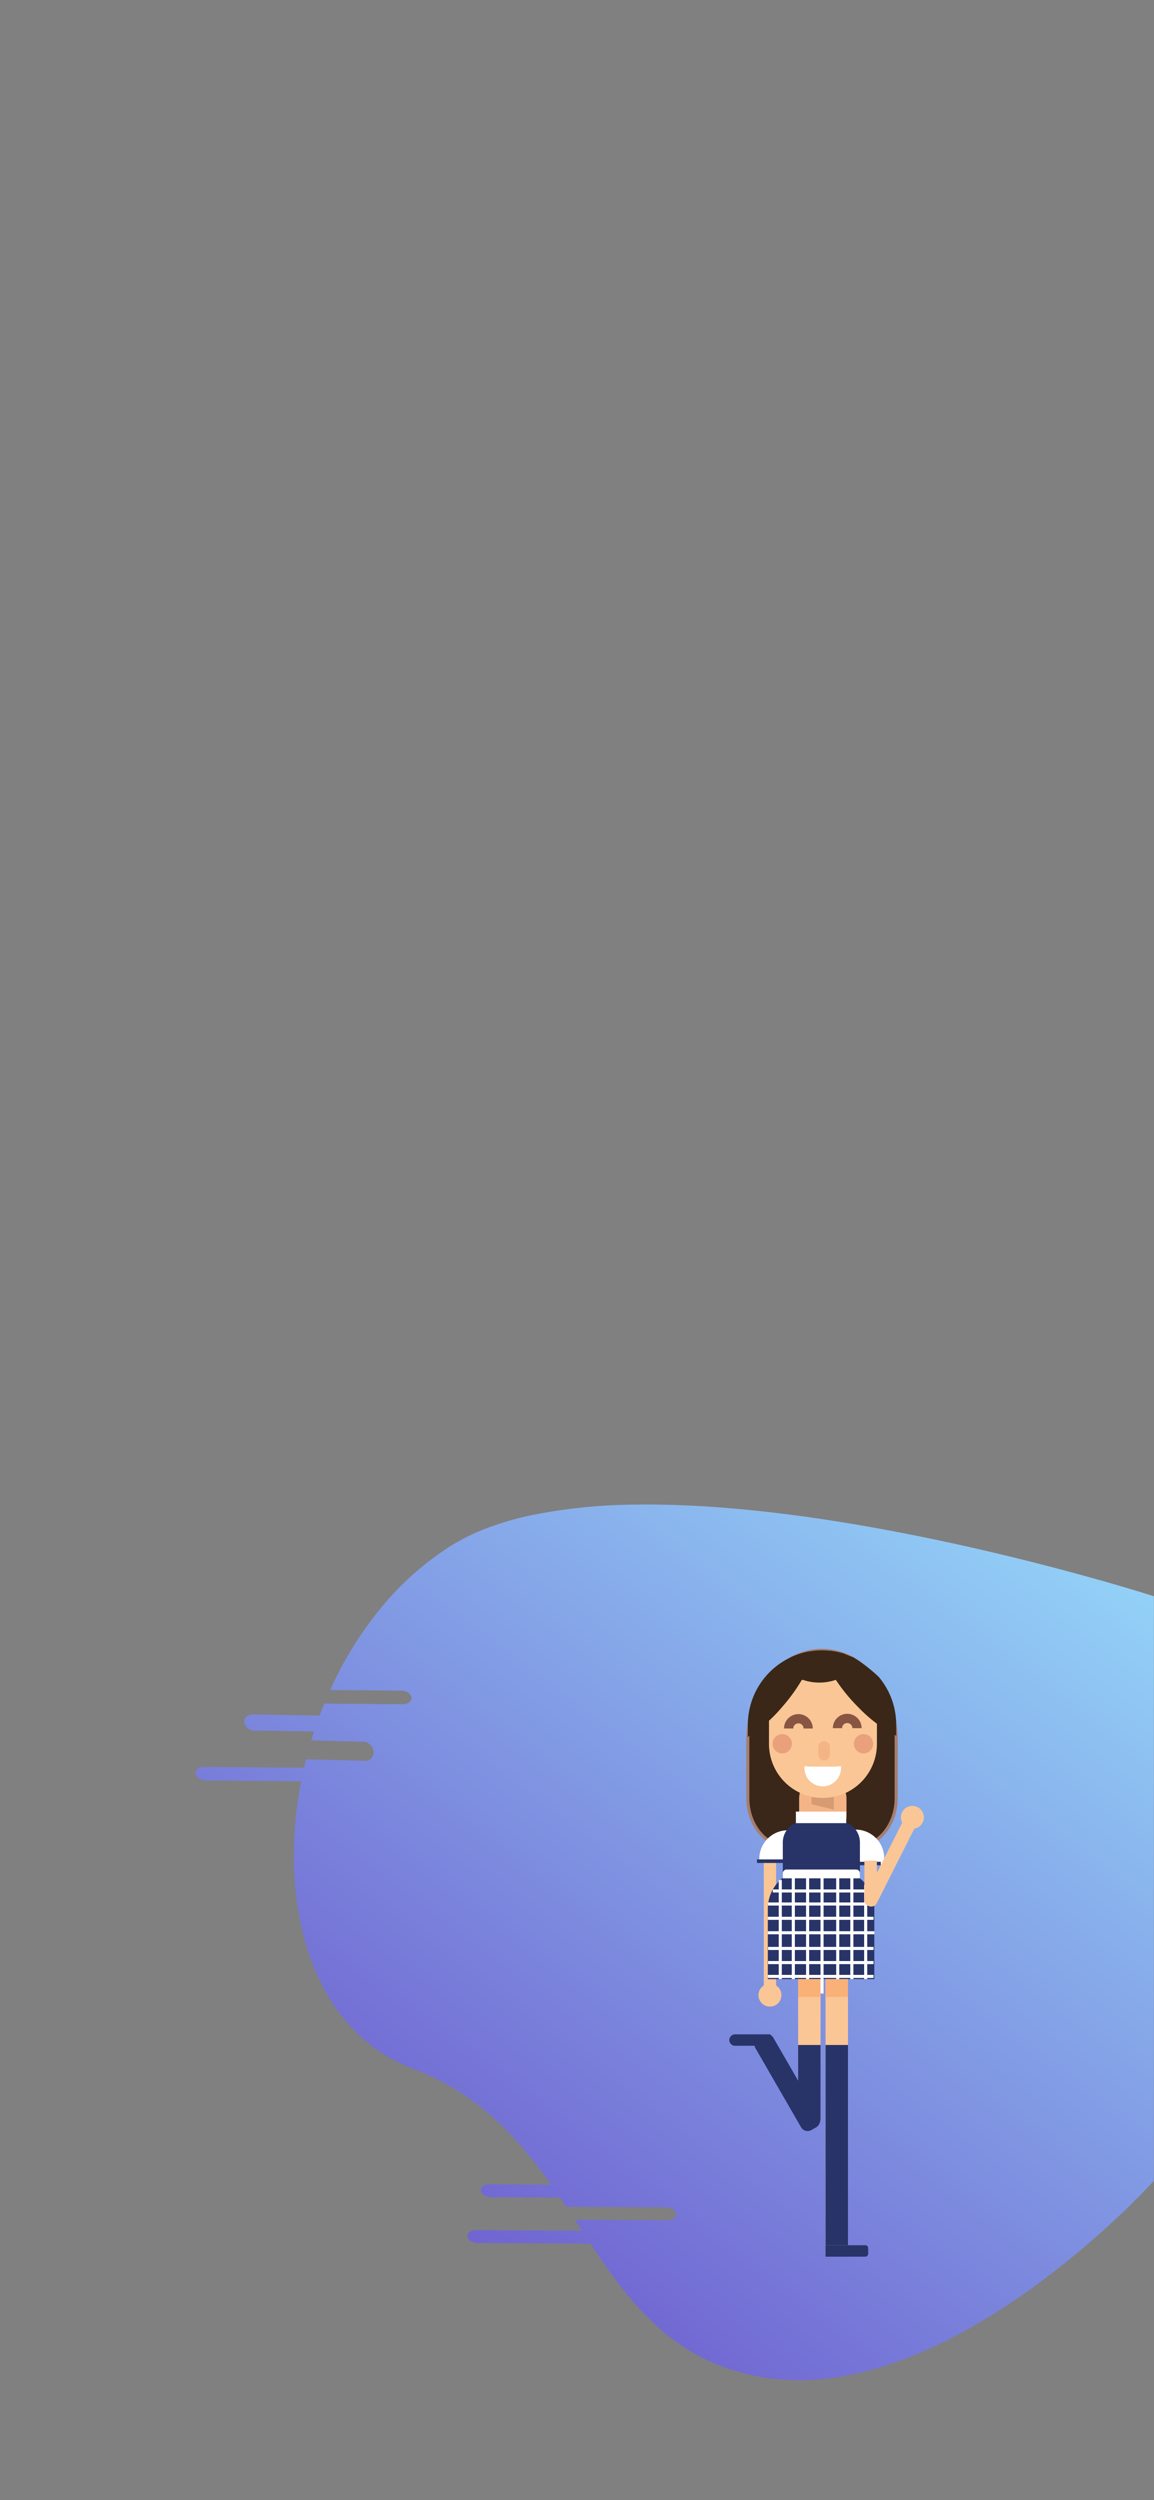 <svg xmlns="http://www.w3.org/2000/svg" xmlns:xlink="http://www.w3.org/1999/xlink" width="375" height="812" viewBox="0 0 375 812">
  <rect x="0" y="0" width="375" height="812" fill="#808080" stroke="none"/>
  <defs>
    <linearGradient id="linear-gradient" x1="-0.076" x2="1.166" y2="1.021" gradientUnits="objectBoundingBox">
      <stop offset="0" stop-color="#97dffc"/>
      <stop offset="1" stop-color="#6236c1"/>
    </linearGradient>
  </defs>
  <g id="bg-contact-mobile" transform="translate(0 -2834)">
    <g id="mobile_contact_bg" transform="translate(7)">
      <rect id="Rectangle_140" data-name="Rectangle 140" width="375" height="812" transform="translate(-7 2834)" fill="rgba(255,255,255,0)"/>
      <path id="Subtraction_14" data-name="Subtraction 14" d="M87.206,311.407a1.683,1.683,0,0,1-1.21-.53,3.066,3.066,0,0,1-.779-2.191l.258-32.518c-.926-.212-1.845-.432-2.731-.655l.485-19.274a2.581,2.581,0,0,0-.722-1.888,2.754,2.754,0,0,0-2-.806c-.1,0-.2,0-.3.014a3.505,3.505,0,0,0-3.165,3.253l-.427,17.01c-1-.3-1.975-.609-2.9-.912l-.308,19.463a3.244,3.244,0,0,1-2.657,3.235,2.379,2.379,0,0,1-.239.013,2.187,2.187,0,0,1-1.565-.661,2.813,2.813,0,0,1-.76-2.049l.345-21.814c-1.283-.478-2.589-.989-3.879-1.517l.2-25.6a3.073,3.073,0,0,0-.78-2.192,1.683,1.683,0,0,0-1.208-.529,1.72,1.72,0,0,0-.192.011c-1.215.14-2.214,1.585-2.228,3.219l-.185,23.2a118.55,118.55,0,0,1-26.256-16.164,96.28,96.28,0,0,1-20.331-22.664,67.517,67.517,0,0,1-6.14-12.493,100.591,100.591,0,0,1-4.18-14.629A177.656,177.656,0,0,1,.018,167.7c-.255-21.478,2.213-47,7.334-75.847,2.517-14.174,7.08-36.879,14.526-64.557C26.365,10.614,29.755.1,29.788,0H219.656l0,0c.195.176,4.836,4.4,11.27,11.211A284.786,284.786,0,0,1,255.05,40.4c9.944,13.912,17.484,27.531,22.412,40.478a108.1,108.1,0,0,1,6.018,22.385,76.5,76.5,0,0,1,.132,22.7,73.151,73.151,0,0,1-2.56,11.122,64.712,64.712,0,0,1-3.948,9.683,67.379,67.379,0,0,1-11.322,15.908A109.165,109.165,0,0,1,251.133,175.4c-3.066,2.267-6.486,4.638-11.09,7.69l-.212,36.732c-.009,1.635-.954,3.077-2.108,3.216a1.5,1.5,0,0,1-.179.011,1.556,1.556,0,0,1-1.112-.492,3.14,3.14,0,0,1-.783-2.233l.2-34.473-.431.282-.771.5-.052.034-2.327,1.524.174-30.16a3.141,3.141,0,0,0-.784-2.233,1.555,1.555,0,0,0-1.112-.492,1.487,1.487,0,0,0-.178.011c-1.153.138-2.1,1.581-2.108,3.216l-.187,32.43c-1.049.7-2.022,1.353-2.976,2l-.13,22.54c-.01,1.635-.956,3.077-2.109,3.216a1.506,1.506,0,0,1-.179.011,1.556,1.556,0,0,1-1.112-.492,3.14,3.14,0,0,1-.783-2.233l.116-20.135c-9.137,6.466-16.016,12.4-21.645,18.673a82.21,82.21,0,0,0-16.047,26.312,51.985,51.985,0,0,1-10.595,17.114,59.256,59.256,0,0,1-15.986,12.042c-11.8,6.188-26.51,9.458-42.552,9.458h-.013A127.34,127.34,0,0,1,89.87,277.1l-.247,31.078c-.013,1.635-1.011,3.08-2.227,3.22A1.766,1.766,0,0,1,87.206,311.407Z" transform="translate(367.961 3322.644) rotate(90)" fill="url(#linear-gradient)"/>
    </g>
    <g id="contact" transform="translate(237.02 3369.51)">
      <rect id="Rectangle_216" data-name="Rectangle 216" width="7.288" height="91.132" transform="translate(31.248 102.567)" fill="#fac696"/>
      <path id="Path_295" data-name="Path 295" d="M3.646,0h0A3.642,3.642,0,0,1,7.288,3.642V53.528H0V3.642A3.642,3.642,0,0,1,3.646,0Z" transform="translate(29.63 156.094) rotate(180)" fill="#fac696"/>
      <rect id="Rectangle_217" data-name="Rectangle 217" width="4.002" height="42.505" transform="translate(11.182 69.472)" fill="#fac696"/>
      <g id="Me" transform="translate(5.988 0.49)">
        <path id="Path_296" data-name="Path 296" d="M264.59,131.549v18.878c0,8.674-5.867,15.768-13.046,15.768H229.426c-7.175,0-13.046-7.094-13.046-15.768V131.549c0-11.657,5.74-21.769,13.973-26.42a20.991,20.991,0,0,1,6.266-2.338,19.813,19.813,0,0,1,6.555-.2h0a20.375,20.375,0,0,1,4.474,1.139,21.374,21.374,0,0,1,3.043,1.439h0a24.847,24.847,0,0,1,6.809,5.8q.737.885,1.41,1.837A32.93,32.93,0,0,1,264.59,131.549Z" transform="translate(-216.38 -102.407)" fill="#3a2719" stroke="#a57e6e" stroke-miterlimit="10" stroke-width="1"/>
        <rect id="Rectangle_218" data-name="Rectangle 218" width="5.384" height="11.022" rx="2.692" transform="translate(21.678 45.418)" fill="#f4b486" stroke="#f4b486" stroke-miterlimit="10" stroke-width="10"/>
        <path id="Path_297" data-name="Path 297" d="M49.129,27.35H58.98A12.609,12.609,0,0,1,71.6,39.959v8.318A17.535,17.535,0,0,1,54.062,65.811h0A17.535,17.535,0,0,1,36.52,48.277V39.959A12.609,12.609,0,0,1,49.129,27.35Z" transform="translate(-29.644 -17.879)" fill="#fac696"/>
        <path id="Path_298" data-name="Path 298" d="M254,168.563a3.173,3.173,0,0,1,6.347,0" transform="translate(-240.735 -143.18)" fill="#fac696" stroke="#885543" stroke-miterlimit="10" stroke-width="3"/>
        <path id="Path_299" data-name="Path 299" d="M299,168.283h0a3.173,3.173,0,0,1,6.347,0" transform="translate(-269.868 -142.999)" fill="#fac696" stroke="#885543" stroke-miterlimit="10" stroke-width="3"/>
        <circle id="Ellipse_46" data-name="Ellipse 46" cx="1.643" cy="1.643" r="1.643" transform="translate(9.541 28.701)" fill="#e8a17b" stroke="#e8a17b" stroke-miterlimit="10" stroke-width="3"/>
        <circle id="Ellipse_47" data-name="Ellipse 47" cx="1.643" cy="1.643" r="1.643" transform="translate(35.958 28.701)" fill="#e8a17b" stroke="#e8a17b" stroke-miterlimit="10" stroke-width="3"/>
        <path id="Path_300" data-name="Path 300" d="M294.719,103.781a24.069,24.069,0,0,0-4.474-.941h0a1.932,1.932,0,0,0-.55.377c-1.372,1.372-.353,4.838,2.362,9.044a55.648,55.648,0,0,0,7.366,8.97,47.227,47.227,0,0,0,12.239,9.21v-3.632a23.976,23.976,0,0,0-5.68-15.514,50.319,50.319,0,0,0-8.208-6.315h0Z" transform="translate(-263.45 -102.685)" fill="#3a2718"/>
        <path id="Path_301" data-name="Path 301" d="M273.807,107.037c0,2.08-1.893,3.907-4.739,4.936a16.625,16.625,0,0,1-11-.081c-2.726-1.058-4.52-2.821-4.52-4.859a3.84,3.84,0,0,1,.885-2.384,23.928,23.928,0,0,1,12.82-2.1h0a24.07,24.07,0,0,1,4.474.941A4.616,4.616,0,0,1,273.807,107.037Z" transform="translate(-240.444 -102.4)" fill="#3a2718"/>
        <path id="Path_302" data-name="Path 302" d="M234.008,112.472a56.863,56.863,0,0,1-6.315,8.734,48.157,48.157,0,0,1-11.283,9.9v-4.02a24.185,24.185,0,0,1,13.973-21.861,23.881,23.881,0,0,1,6.266-1.936C237.361,105.032,236.328,108.431,234.008,112.472Z" transform="translate(-216.399 -102.976)" fill="#3a2718"/>
        <rect id="Rectangle_219" data-name="Rectangle 219" width="0.779" height="3.29" rx="0.39" transform="translate(24.375 31)" fill="#f4b486" stroke="#f4b486" stroke-miterlimit="10" stroke-width="3"/>
        <path id="Path_303" data-name="Path 303" d="M275.19,239.732l7.211,1.742V237.32a19.957,19.957,0,0,1-7.211.06" transform="translate(-254.454 -189.748)" fill="#d69b73"/>
      </g>
      <path id="Path_304" data-name="Path 304" d="M0,0H1.157a9.294,9.294,0,0,1,9.294,9.294v1.157H0Z" transform="translate(9.715 69.373) rotate(-90)" fill="#fff"/>
      <rect id="Rectangle_220" data-name="Rectangle 220" width="10.5" height="1.146" transform="translate(8.961 68.393)" fill="#283368"/>
      <path id="Path_305" data-name="Path 305" d="M113.08,165.6h1.157a9.294,9.294,0,0,1,9.294,9.309v2.3H113.08Z" transform="translate(-73.221 -106.893)" fill="#fff"/>
      <path id="Smile" d="M281.732,209.49a4.436,4.436,0,1,1-8.822,0" transform="translate(-246.989 -171.24)" fill="#fff" stroke="#fff" stroke-miterlimit="10" stroke-width="3"/>
      <path id="Path_306" data-name="Path 306" d="M56.16,157.88H67.422a6.9,6.9,0,0,1,6.9,6.9v12.884H49.26V164.78A6.9,6.9,0,0,1,56.16,157.88Z" transform="translate(-31.904 -101.895)" fill="#283368"/>
      <rect id="Rectangle_221" data-name="Rectangle 221" width="16.353" height="3.752" transform="translate(21.615 52.861)" fill="#fff"/>
      <path id="Path_307" data-name="Path 307" d="M48.178,202.36h9.168a12.718,12.718,0,0,1,12.718,12.718v22.88H35.46v-22.88A12.718,12.718,0,0,1,48.178,202.36Z" transform="translate(-22.97 -130.691)" fill="#283368"/>
      <path id="Path_308" data-name="Path 308" d="M50.5,202.36H73.071a1.245,1.245,0,0,1,1.245,1.245v1.629H49.26V203.6A1.245,1.245,0,0,1,50.5,202.36Z" transform="translate(-31.904 -130.691)" fill="#fff"/>
      <rect id="Rectangle_222" data-name="Rectangle 222" width="10.5" height="1.146" transform="translate(38.681 69.158)" fill="#283368"/>
      <rect id="Rectangle_223" data-name="Rectangle 223" width="7.288" height="5.761" transform="translate(31.248 107.267)" fill="#fab178"/>
      <rect id="Rectangle_224" data-name="Rectangle 224" width="7.288" height="65.04" transform="translate(31.248 128.659)" fill="#283368"/>
      <path id="Path_309" data-name="Path 309" d="M88.66,548.45h12.923a.927.927,0,0,1,.927.927v1.855a.927.927,0,0,1-.927.927H88.66Z" transform="translate(-57.412 -354.751)" fill="#283368"/>
      <rect id="Rectangle_225" data-name="Rectangle 225" width="7.288" height="5.761" transform="translate(29.63 113.025) rotate(180)" fill="#fab178"/>
      <path id="Path_310" data-name="Path 310" d="M3.646,0h0A3.642,3.642,0,0,1,7.288,3.642V27.435H0V3.642A3.642,3.642,0,0,1,3.646,0Z" transform="translate(29.63 156.094) rotate(180)" fill="#283368"/>
      <path id="Path_311" data-name="Path 311" d="M.927,0H12A1.855,1.855,0,0,1,13.85,1.855h0A1.855,1.855,0,0,1,12,3.709H.927A.927.927,0,0,1,0,2.782V.927A.927.927,0,0,1,.927,0Z" transform="translate(13.83 128.913) rotate(180)" fill="#283368"/>
      <circle id="Ellipse_48" data-name="Ellipse 48" cx="3.73" cy="3.73" r="3.73" transform="translate(9.454 108.744)" fill="#fac696"/>
      <circle id="Ellipse_49" data-name="Ellipse 49" cx="3.73" cy="3.73" r="3.73" transform="translate(55.74 51.006)" fill="#fac696"/>
      <line id="Line_1" data-name="Line 1" y2="30.595" transform="translate(44.287 76.672)" fill="none" stroke="#fff" stroke-miterlimit="10" stroke-width="1"/>
      <line id="Line_2" data-name="Line 2" y2="32.742" transform="translate(39.795 74.542)" fill="none" stroke="#fff" stroke-miterlimit="10" stroke-width="1"/>
      <line id="Line_3" data-name="Line 3" y2="32.742" transform="translate(35.204 74.542)" fill="none" stroke="#fff" stroke-miterlimit="10" stroke-width="1"/>
      <line id="Line_4" data-name="Line 4" y2="37.668" transform="translate(30.109 74.281)" fill="none" stroke="#fff" stroke-miterlimit="10" stroke-width="1"/>
      <line id="Line_5" data-name="Line 5" y2="32.724" transform="translate(25.416 74.542)" fill="none" stroke="#fff" stroke-miterlimit="10" stroke-width="1"/>
      <line id="Line_6" data-name="Line 6" y2="32.724" transform="translate(20.776 74.542)" fill="none" stroke="#fff" stroke-miterlimit="10" stroke-width="1"/>
      <line id="Line_7" data-name="Line 7" y2="32.181" transform="translate(16.534 75.085)" fill="none" stroke="#fff" stroke-miterlimit="10" stroke-width="1"/>
      <line id="Line_8" data-name="Line 8" x1="34.357" transform="translate(12.49 106.389)" fill="none" stroke="#fff" stroke-miterlimit="10" stroke-width="1"/>
      <line id="Line_9" data-name="Line 9" x1="34.269" transform="translate(12.578 101.897)" fill="none" stroke="#fff" stroke-miterlimit="10" stroke-width="1"/>
      <line id="Line_10" data-name="Line 10" x1="34.269" transform="translate(12.578 97.306)" fill="none" stroke="#fff" stroke-miterlimit="10" stroke-width="1"/>
      <line id="Line_11" data-name="Line 11" x1="34.618" transform="translate(12.49 92.211)" fill="none" stroke="#fff" stroke-miterlimit="10" stroke-width="1"/>
      <line id="Line_12" data-name="Line 12" x1="34.357" transform="translate(12.49 87.518)" fill="none" stroke="#fff" stroke-miterlimit="10" stroke-width="1"/>
      <line id="Line_13" data-name="Line 13" x1="34.269" transform="translate(12.578 82.874)" fill="none" stroke="#fff" stroke-miterlimit="10" stroke-width="1"/>
      <line id="Line_14" data-name="Line 14" x1="31.596" transform="translate(14.123 78.636)" fill="none" stroke="#fff" stroke-miterlimit="10" stroke-width="1"/>
      <path id="Path_312" data-name="Path 312" d="M0,0H4.4V30.775A2.045,2.045,0,0,1,2.352,32.82H2.045A2.045,2.045,0,0,1,0,30.775V0Z" transform="matrix(0.893, 0.45, -0.45, 0.893, 57.832, 53.119)" fill="#fac696"/>
      <rect id="Rectangle_226" data-name="Rectangle 226" width="4.065" height="13.321" transform="translate(43.868 68.798)" fill="#fac696"/>
      <path id="Path_313" data-name="Path 313" d="M2.038,0H4.686A2.049,2.049,0,0,1,6.735,2.049v29.7a2.468,2.468,0,0,1-2.468,2.468h-1.8A2.468,2.468,0,0,1,0,31.751V2.049A2.049,2.049,0,0,1,2.038,0Z" transform="translate(7.413 127.877) rotate(-30)" fill="#283368"/>
    </g>
  </g>
</svg>

